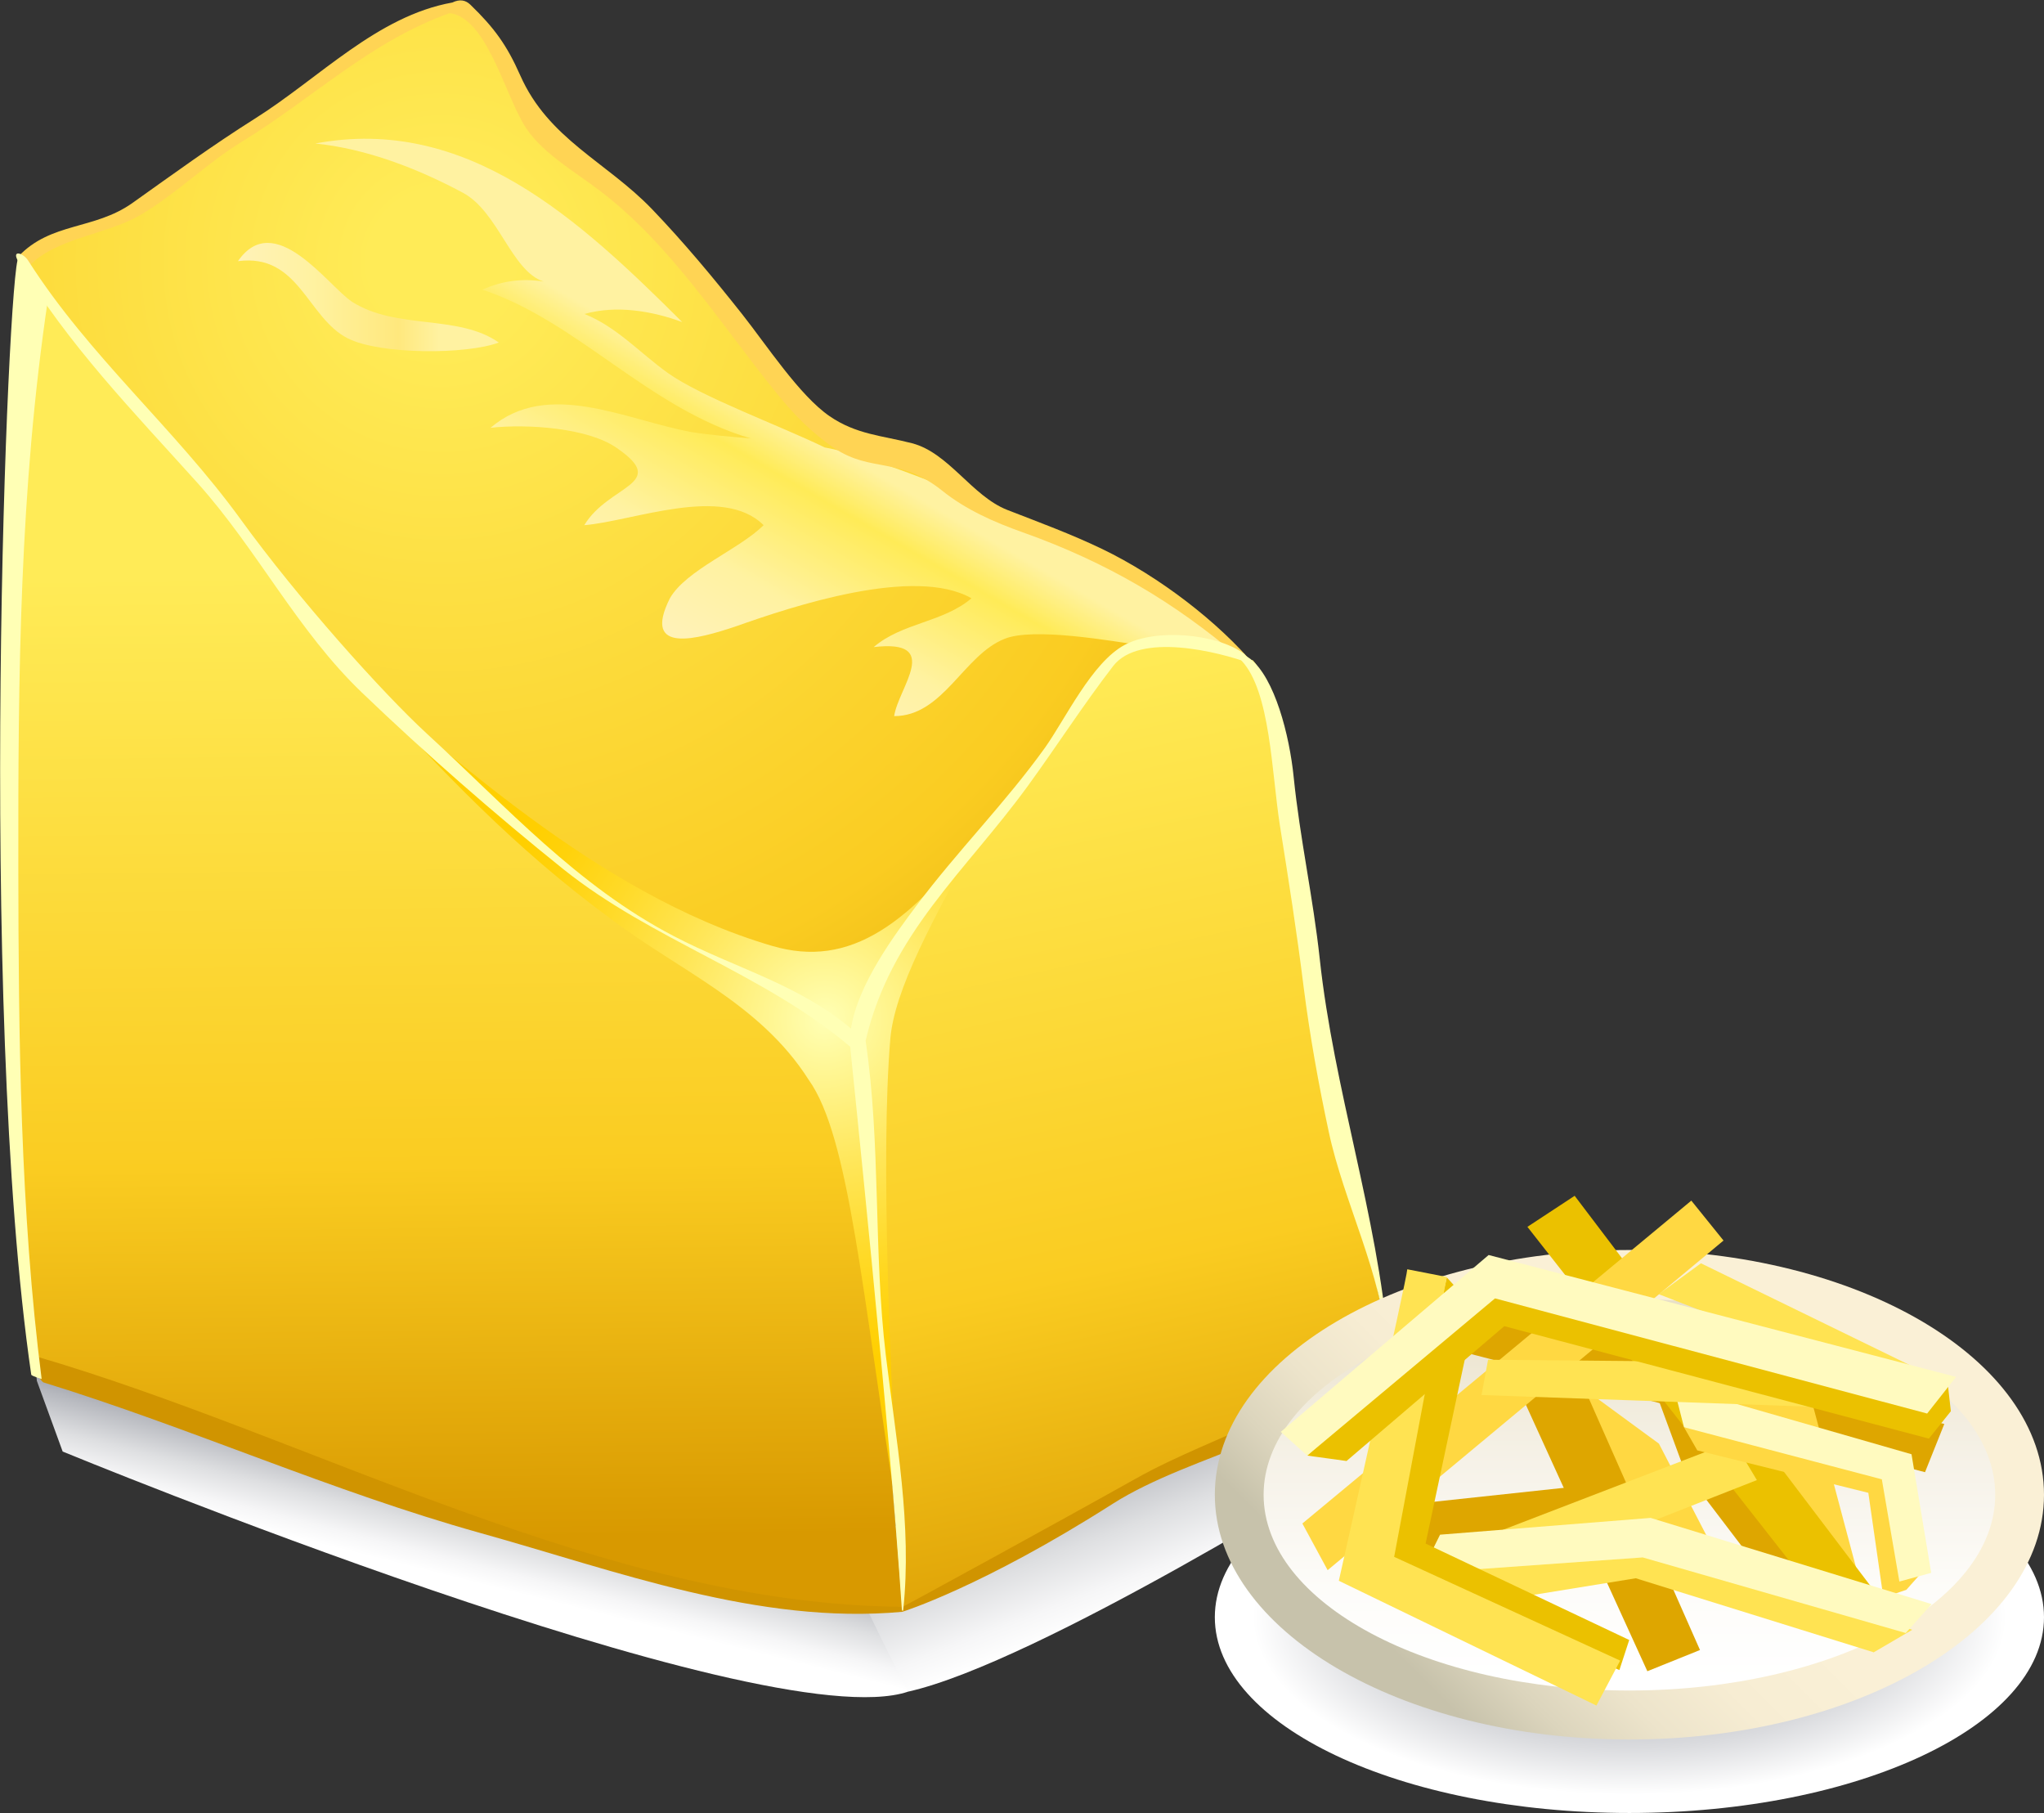 <svg width="106" height="94" viewBox="0 0 106 94" fill="none" xmlns="http://www.w3.org/2000/svg">
<rect x="0" y="0" width="106" height="94" fill="#333333" stroke="none"/>
<path d="M1.63 68.01L1.91 71.59L3.25 75.26C3.25 75.26 39.57 90.23 47.09 87.71C47.04 85.98 47.01 80.97 46.97 79.24L1.63 68.01Z" fill="url(#paint0_linear)"/>
<path d="M71.33 68.01C63.17 72.41 43.75 80.76 43.75 80.76C44.19 81.86 45.88 85.39 47.09 87.71C53.81 86.21 70.22 75.93 70.22 75.93C70.22 75.93 72.43 71.53 71.33 68.01Z" fill="url(#paint1_linear)"/>
<path d="M64.68 34.22C61.67 31.37 57.74 28.63 53.21 27.22C51.24 26.61 49.79 25.54 48.26 24.19C46.48 22.63 44.32 23.71 42.62 22.02C39.31 18.72 36.84 14.55 33.48 11.21C31.88 9.62 29.91 8.47 28.26 6.93C26.26 5.07 26.34 1.88 24.17 0.26C18.88 0.89 16.77 4.89 12.33 7C10 8.26 8.1 10.37 5.99 11.42C4.3 12.26 2.25 11.84 1.2 13.52C1.2 13.52 9.59 37.31 44.9 56.05L64.68 34.22Z" fill="url(#paint2_radial)"/>
<path d="M52.36 26.66C48.92 25.16 44.99 23.6 42.77 23.2C40.4 22.05 36.37 20.58 34.62 19.33C33.2 18.31 31.97 16.94 30.31 16.28C31.96 15.81 33.81 16.12 35.38 16.7C30.03 11.37 24.21 5.97 16.35 7.44C19.01 7.71 21.66 8.74 24 9.99C25.85 10.98 26.51 14.04 28.19 14.6C27.09 14.42 26.03 14.56 25.02 15.02C29.96 16.66 33.63 21.18 38.93 22.73C37.84 22.64 36.82 22.56 35.8 22.39C32.42 21.76 28.4 19.65 25.44 22.18C27.34 21.97 30.51 22.18 31.99 23.23C34.74 25.12 31.57 25.12 30.3 27.23C32.84 27.02 37.49 25.12 39.6 27.23C38.33 28.49 35.58 29.55 34.74 31.02C33.26 33.97 36.22 33.12 38.12 32.49C41.08 31.44 47.42 29.33 50.38 31.02C48.9 32.28 46.79 32.28 45.31 33.55C48.9 33.13 46.58 35.66 46.37 37.13C48.91 37.13 49.97 33.97 52.08 33.13C53.56 32.5 57.72 33.25 59.2 33.46C60.51 33.02 62.27 33.08 64.46 34.06C64.46 34.05 62.61 31.14 52.36 26.66Z" fill="url(#paint3_linear)"/>
<path d="M12.34 13.54C14.24 10.8 16.99 14.8 18.26 15.65C20.58 17.12 23.76 16.28 25.87 17.76C24.18 18.39 19.74 18.39 18.05 17.55C15.93 16.49 15.51 13.12 12.34 13.54Z" fill="url(#paint4_linear)"/>
<path d="M64.98 34.24C66.25 35.71 66.46 39.22 66.67 41.33C67.09 44.07 67.73 46.8 67.94 49.75C68.36 53.54 69 57.75 70.05 61.54C70.47 63.86 71.85 67.23 71.85 69.75C69.73 72.91 64.56 74.38 59.9 76.49C56.73 77.96 51.23 81.96 46.79 83.44C47 78.6 45.73 71.65 45.31 66.81C45.1 62.39 45.1 59.07 44.46 54.44C44.04 50.23 50.17 43.86 52.71 41.12C53.77 39.86 57.24 34.17 58.21 33.75C61.28 32.41 63.92 34.03 64.98 34.24Z" fill="url(#paint5_linear)"/>
<path d="M46.8 83.44C39.15 83.99 29.91 80.26 22.61 78.27C15.49 76.33 8.8 73.23 1.77 71.23C0.29 60.91 0.71 54.6 0.29 44.49C-0.13 34.38 0.36 23.65 1.21 13.54C3.93 18.23 7.92 21.92 11.42 26.01C14.52 29.64 16.02 33.64 19.96 36.55C24.05 39.57 27.22 43.65 31.4 46.57C35.57 49.48 40.84 50.8 44.49 54.43L46.8 83.44Z" fill="url(#paint6_linear)"/>
<path d="M18.89 35.57C22.91 39.99 26.71 43.99 31.58 47.57C35.17 50.31 39.4 51.99 41.94 55.99C44.05 58.94 44.69 66.94 46.59 78.94C46.17 70.94 45.66 59.98 46.17 53.88C46.38 51.35 48.29 47.77 51.24 42.51C47.22 47.98 44.07 50.23 40.03 49.04C30.73 46.31 22.91 38.52 18.89 35.57Z" fill="url(#paint7_radial)"/>
<path d="M71.85 69.15C68.58 73.05 63.14 74.28 58.89 76.67C54.88 78.92 46.85 83.31 46.81 83.31C31.33 83.19 16.29 74.53 1.78 70.3C1.78 70.3 1.78 71.29 2.24 71.67C9.9 74.03 17.17 77.32 24.9 79.48C31.97 81.45 39.32 84.25 46.79 83.57C46.79 83.57 50.93 82.29 57.72 77.96C61.79 75.37 68.67 74.24 71.41 70.79C71.96 70.09 71.96 69.69 71.85 69.15Z" fill="#D09400"/>
<path d="M65.11 34.55C63.19 32.25 60.11 29.89 57.17 28.47C55.55 27.69 53.91 27.09 52.24 26.44C50.4 25.72 49.2 23.47 47.29 22.98C45.74 22.58 44.4 22.53 43.01 21.57C41.46 20.5 39.76 17.9 38.48 16.28C36.99 14.4 35.47 12.57 33.81 10.84C31.44 8.38 28.44 7.21 26.98 3.91C26.28 2.33 25.63 1.44 24.39 0.24C24.15 0.01 23.85 -0.06 23.46 0.13C19.55 0.83 16.56 4.05 13.22 6.15C11 7.55 9 9.01 6.86 10.53C4.88 11.93 2.64 11.51 0.95 13.3L1.48 13.82C2.87 12.34 5.49 12.18 7.24 11.17C9.12 10.08 10.68 8.49 12.54 7.35C16.24 5.08 19.22 2.14 23.32 0.68C25.18 0.92 26.1 4.59 27.12 6.38C27.96 7.86 29.82 8.9 31.11 9.89C34.81 12.71 37.32 16.74 40.22 20.32C41.14 21.46 42.07 22.43 43.29 23.25C45.19 24.51 46.65 23.67 48.86 25.44C50.09 26.43 51.57 27.08 53.04 27.6C57.42 29.16 60.91 31.23 64.25 34.08C64.26 34.08 65.14 34.57 65.11 34.55Z" fill="#FFD454"/>
<path d="M2.16 71.5C1.05 62.85 0.96 53.68 0.95 44.98C0.94 34.94 1.01 25.44 2.49 15.49C2.11 15.16 1.56 13.63 0.96 13.35C0.41 13.84 -1.19 52 1.62 71.27C1.62 71.34 2.16 71.5 2.16 71.5Z" fill="#FFFFB5"/>
<path d="M64.51 33.89C63.09 32.85 59.93 32.57 58.32 33.44C56.62 34.35 55.25 37.28 54.19 38.77C52.14 41.63 49.65 44.12 47.54 46.94C46.4 48.46 44.48 51.04 44.13 53.33C41.39 51.02 38.15 50.21 34.93 48.53C29.91 45.91 26.27 41.83 22.16 38.06C19.86 35.95 15.46 31.04 12.49 26.94C9.07 22.22 4.61 18.46 1.46 13.51C1.21 13.11 0.57 12.92 0.95 13.56C3.49 17.84 6.95 21.38 10.26 25.06C13.35 28.51 15.41 32.69 18.77 35.91C22.02 39.03 25.69 42.24 29.22 45.07C33.82 48.75 39.61 50.47 44.09 54.27C44.11 54.53 46.15 73.98 46.77 83.46C46.78 83.54 46.84 83.54 46.84 83.46C47.31 79.1 46.46 74.61 45.94 70.29C45.29 64.87 45.69 59.36 44.89 53.96C46.19 48.39 50.05 45.22 53.31 40.74C54.8 38.69 56.18 36.54 57.73 34.53C59.09 32.78 63.15 33.77 64.87 34.41C64.94 34.45 64.61 33.96 64.51 33.89Z" fill="#FFFFB5"/>
<path d="M72 69.74C71.43 62.99 69.17 56.48 68.44 49.71C68.1 46.55 67.41 43.45 67.09 40.3C66.87 38.1 66.1 35.15 64.84 34.16C64.36 33.79 63.99 33.82 64.4 34.27C65.88 35.87 65.94 40 66.37 42.77C66.82 45.59 67.26 48.38 67.61 51.21C67.93 53.72 68.38 56.22 68.91 58.69C69.68 62.31 71.68 66.09 71.91 69.75C71.92 69.82 72 69.8 72 69.74Z" fill="#FFFFB5"/>
<path d="M106 83.85C106 78.24 96.37 73.7 84.5 73.7C72.63 73.7 63 78.24 63 83.85C63 89.46 72.63 94 84.5 94C96.37 94 106 89.46 106 83.85Z" fill="url(#paint8_radial)"/>
<path d="M84.5 90.19C96.374 90.19 106 84.508 106 77.5C106 70.492 96.374 64.81 84.5 64.81C72.626 64.81 63 70.492 63 77.5C63 84.508 72.626 90.19 84.5 90.19Z" fill="url(#paint9_linear)"/>
<path d="M103.47 77.5C103.47 71.89 94.98 67.35 84.5 67.35C74.02 67.35 65.53 71.9 65.53 77.5C65.53 83.11 74.02 87.65 84.5 87.65C94.98 87.65 103.47 83.11 103.47 77.5Z" fill="url(#paint10_linear)"/>
<path d="M75.5 70L99.83 76.33L100.83 73.83L76.67 68.17L75.5 70Z" fill="#DEA600"/>
<path d="M84.05 78.61L74.37 81.9L71.23 78.2L82.69 76.97L84.05 78.61Z" fill="#DEA600"/>
<path d="M92.96 68.9L96.34 81.6L85.88 67.7L92.96 68.9Z" fill="#FFD842"/>
<path d="M81.21 71.32L86.03 74.85L90.17 82.85L85.57 82.13L81.21 71.32Z" fill="#FFD842"/>
<path d="M83.59 66L87.38 76.3L93.61 84.48L95.45 83.12L83.59 66Z" fill="#DEA600"/>
<path d="M98.24 83.86L81.66 62L79.21 63.61L94.03 82.51L98.24 83.86Z" fill="#EBC100"/>
<path d="M78.75 72L85.43 86.65L88.16 85.55L80.66 68.58L78.75 72Z" fill="#DEA600"/>
<path d="M72.45 81.43L89.9 74.72L91.11 76.74L74.03 83.45L72.45 81.43Z" fill="#FFE352"/>
<path d="M87.33 74L88.02 75.2L96.89 77.4L97.67 82.83L98.86 82.43L99.66 81.53L98.29 76.25L87.33 74Z" fill="#FFD842"/>
<path d="M86.78 71.85L99.13 75.4L100.15 81.55L98.5 82L97.59 76.7L87.33 74L86.78 71.85Z" fill="#FFFABF"/>
<path d="M97.17 85.67L84.83 81.83L73.49 83.67L73.29 80.97L85.06 79.93L99.17 84.5L97.17 85.67Z" fill="#FFE352"/>
<path d="M74.68 79.57L85.6 78.7L100.17 83.17L98.83 84.67L85.19 80.75L73.69 81.57L74.68 79.57Z" fill="#FFFABF"/>
<path d="M87.71 62.25L67.54 78.99L68.85 81.41L89.38 64.32L87.71 62.25Z" fill="#FFD842"/>
<path d="M75.03 66.23L76.52 67.87L73.93 80.03L84.49 85.03L83.98 86.59L71.61 81.14L75.03 66.23Z" fill="#EBC100"/>
<path d="M72.98 65.81C72.98 66.22 69.43 81.96 69.43 81.96L82.79 88.43L84.02 86.1L72.3 80.72L75.03 66.21L72.98 65.81Z" fill="#FFE352"/>
<path d="M88.21 65.5L100.17 71.33L98.08 71.8L86.02 67.1L88.21 65.5Z" fill="#FFE352"/>
<path d="M77.17 70.5L94.43 70.66L94.87 72.97L76.83 72.33L77.17 70.5Z" fill="#FFE352"/>
<path d="M67.79 75.47L69.83 75.75L78.01 68.76L100.03 74.59L101.17 73.17L101 71.67L77.47 66.44L67.79 75.47Z" fill="#EBC100"/>
<path d="M67.79 75.47L77.53 67.32L99.94 73.29L101.44 71.39L77.2 65.07L66.42 74.24L67.79 75.47Z" fill="#FFFABF"/>
<defs>
<linearGradient id="paint0_linear" x1="23.392" y1="81.751" x2="24.769" y2="76.227" gradientUnits="userSpaceOnUse">
<stop stop-color="white"/>
<stop offset="0.159" stop-color="#F6F6F7"/>
<stop offset="0.417" stop-color="#DEDFE1"/>
<stop offset="0.742" stop-color="#B6B8BE"/>
<stop offset="1" stop-color="#92959E"/>
</linearGradient>
<linearGradient id="paint1_linear" x1="60.718" y1="82.669" x2="57.176" y2="73.444" gradientUnits="userSpaceOnUse">
<stop stop-color="white"/>
<stop offset="0.159" stop-color="#F6F6F7"/>
<stop offset="0.417" stop-color="#DEDFE1"/>
<stop offset="0.742" stop-color="#B6B8BE"/>
<stop offset="1" stop-color="#92959E"/>
</linearGradient>
<radialGradient id="paint2_radial" cx="0" cy="0" r="1" gradientUnits="userSpaceOnUse" gradientTransform="translate(22.804 13.538) scale(60.846 60.591)">
<stop offset="0.06" stop-color="#FFEB57"/>
<stop offset="0.643" stop-color="#FACC21"/>
<stop offset="1" stop-color="#D89900"/>
</radialGradient>
<linearGradient id="paint3_linear" x1="33.688" y1="32.377" x2="41.867" y2="18.211" gradientUnits="userSpaceOnUse">
<stop stop-color="#FFF2B8"/>
<stop offset="0.28" stop-color="#FFF2A1"/>
<stop offset="0.615" stop-color="#FFEB57"/>
<stop offset="0.775" stop-color="#FFF2A1"/>
</linearGradient>
<linearGradient id="paint4_linear" x1="12.336" y1="15.396" x2="25.865" y2="15.396" gradientUnits="userSpaceOnUse">
<stop stop-color="#FFF2B8"/>
<stop offset="0.28" stop-color="#FFF2A1"/>
<stop offset="0.615" stop-color="#FFE87D"/>
<stop offset="0.775" stop-color="#FFF2A1"/>
</linearGradient>
<linearGradient id="paint5_linear" x1="50.259" y1="31.711" x2="61.856" y2="85.058" gradientUnits="userSpaceOnUse">
<stop offset="0.06" stop-color="#FFEB57"/>
<stop offset="0.637" stop-color="#FACC21"/>
<stop offset="1" stop-color="#D89900"/>
</linearGradient>
<linearGradient id="paint6_linear" x1="23.057" y1="26.513" x2="23.689" y2="79.781" gradientUnits="userSpaceOnUse">
<stop offset="0.06" stop-color="#FFEB57"/>
<stop offset="0.637" stop-color="#FACC21"/>
<stop offset="1" stop-color="#D89900"/>
</linearGradient>
<radialGradient id="paint7_radial" cx="0" cy="0" r="1" gradientUnits="userSpaceOnUse" gradientTransform="translate(42.78 52.838) scale(18.033 17.957)">
<stop stop-color="#FFFFB5"/>
<stop offset="0.12" stop-color="#FFF89A"/>
<stop offset="0.429" stop-color="#FFE658"/>
<stop offset="0.689" stop-color="#FFDA28"/>
<stop offset="0.887" stop-color="#FFD20B"/>
<stop offset="1" stop-color="#FFCF00"/>
</radialGradient>
<radialGradient id="paint8_radial" cx="0" cy="0" r="1" gradientUnits="userSpaceOnUse" gradientTransform="translate(84.5 83.846) scale(21.5 10.154)">
<stop stop-color="#92959E"/>
<stop offset="0.144" stop-color="#9B9EA6"/>
<stop offset="0.378" stop-color="#B3B5BC"/>
<stop offset="0.672" stop-color="#DBDCDF"/>
<stop offset="0.907" stop-color="white"/>
</radialGradient>
<linearGradient id="paint9_linear" x1="96.606" y1="65.394" x2="74.349" y2="87.651" gradientUnits="userSpaceOnUse">
<stop offset="0.489" stop-color="#FAF0D6"/>
<stop offset="0.652" stop-color="#F7EDD3"/>
<stop offset="0.781" stop-color="#EDE4CB"/>
<stop offset="0.898" stop-color="#DCD5BD"/>
<stop offset="1" stop-color="#C7C2AB"/>
</linearGradient>
<linearGradient id="paint10_linear" x1="84.5" y1="67.346" x2="84.5" y2="87.124" gradientUnits="userSpaceOnUse">
<stop stop-color="#E9E0C7"/>
<stop offset="0.065" stop-color="#EBE3CD"/>
<stop offset="0.433" stop-color="#F6F2E8"/>
<stop offset="0.757" stop-color="#FDFCF9"/>
<stop offset="1" stop-color="white"/>
</linearGradient>
</defs>
</svg>
